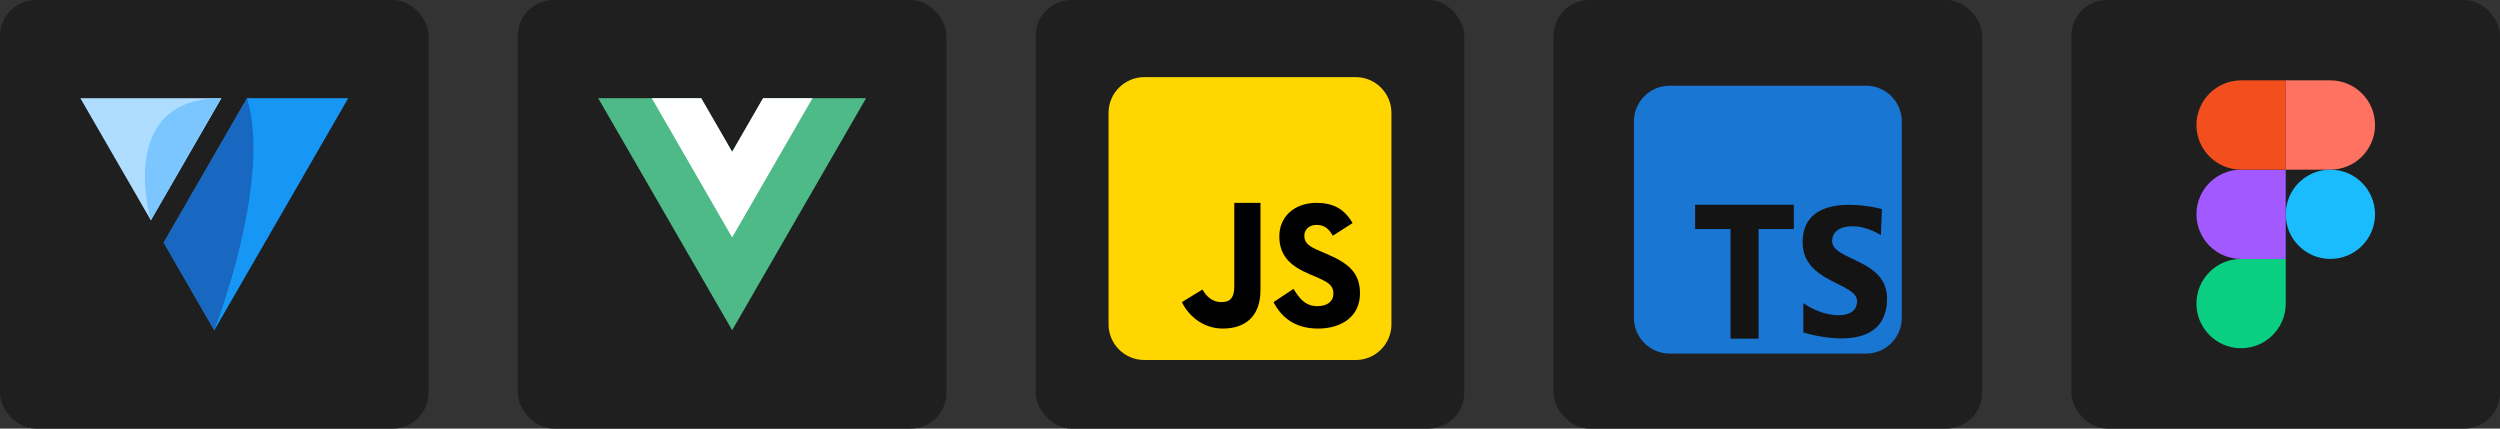 <svg width="280" height="48" viewBox="0 0 280 48" fill="none" xmlns="http://www.w3.org/2000/svg">
<rect x="0" y="0" width="280" height="48" fill="#333333" stroke="none"/>
<rect width="48" height="48" rx="4" fill="#1F1F1F"/>
<path d="M24.318 16.808L18.336 27.171L24 36.987L31.502 23.993L39 11H27.669L24.318 16.808Z" fill="#1697F6"/>
<path d="M16.502 23.993L16.895 24.677L22.49 14.98L24.789 11H24H9L16.502 23.993Z" fill="#AEDDFF"/>
<path d="M27.669 11C30.504 20.331 24 36.987 24 36.987L18.336 27.171L27.669 11Z" fill="#1867C0"/>
<path d="M24.789 11C12.843 11 16.895 24.677 16.895 24.677L24.789 11Z" fill="#7BC6FF"/>
<rect x="58" width="48" height="48" rx="4" fill="#1F1F1F"/>
<path d="M85.464 11L82 17.001L78.536 11H67L82 36.981L97 11H85.464Z" fill="#4DBA87"/>
<path d="M85.464 11L82 17.001L78.536 11H73.001L82 26.588L90.999 11H85.464Z" fill="white"/>
<rect x="116" width="48" height="48" rx="4" fill="#1F1F1F"/>
<path d="M128.16 40.32C125.951 40.32 124.16 38.529 124.16 36.32V12.64C124.16 10.431 125.951 8.64 128.16 8.64H151.84C154.049 8.64 155.84 10.431 155.84 12.64V36.32C155.84 38.529 154.049 40.32 151.84 40.32H128.16Z" fill="#FFD600"/>
<path d="M144.873 32.353C145.482 33.343 146.144 34.29 147.546 34.29C148.723 34.29 149.341 33.705 149.341 32.895C149.341 31.927 148.702 31.582 147.407 31.018L146.697 30.716C144.647 29.846 143.284 28.757 143.284 26.456C143.284 24.335 144.908 22.721 147.445 22.721C149.251 22.721 150.549 23.346 151.486 24.985L149.273 26.399C148.787 25.53 148.26 25.188 147.445 25.188C146.612 25.188 146.085 25.713 146.085 26.399C146.085 27.248 146.613 27.591 147.832 28.116L148.542 28.419C150.958 29.448 152.32 30.498 152.32 32.86C152.32 35.405 150.31 36.8 147.612 36.8C144.973 36.8 143.474 35.476 142.64 33.836L144.873 32.353ZM134.678 32.425C135.123 33.223 135.8 33.836 136.773 33.836C137.704 33.836 138.24 33.468 138.24 32.038V22.72H141.173V32.489C141.173 35.452 139.454 36.8 136.944 36.8C134.677 36.8 133.04 35.264 132.373 33.836L134.678 32.425Z" fill="#000001"/>
<rect x="174" width="48" height="48" rx="4" fill="#1F1F1F"/>
<path d="M209 9.6H187C184.791 9.6 183 11.391 183 13.6V35.6C183 37.809 184.791 39.6 187 39.6H209C211.209 39.6 213 37.809 213 35.6V13.6C213 11.391 211.209 9.6 209 9.6Z" fill="#1976D2"/>
<path d="M200.908 22.933H189.855V25.653H193.82V37.933H196.96V25.653H200.908V22.933Z" fill="#141414"/>
<path d="M210.661 26.336C210.661 26.336 209.172 25.343 207.489 25.343C205.806 25.343 205.2 26.143 205.2 26.998C205.2 29.205 211.351 28.984 211.351 33.425C211.351 40.266 201.972 37.231 201.972 37.231V33.95C201.972 33.95 203.766 35.301 205.916 35.301C208.067 35.301 207.986 33.895 207.986 33.701C207.986 31.661 201.89 31.661 201.89 27.136C201.89 20.986 210.771 23.412 210.771 23.412L210.661 26.336Z" fill="#141414"/>
<rect x="232" width="48" height="48" rx="4" fill="#1F1F1F"/>
<g clip-path="url(#clip0_115357_13847)">
<path d="M251.002 39C253.762 39 256.002 36.76 256.002 34V29H251.002C248.242 29 246.002 31.24 246.002 34C246.002 36.76 248.242 39 251.002 39Z" fill="#0ACF83"/>
<path d="M246.002 24C246.002 21.24 248.242 19 251.002 19H256.002V29H251.002C248.242 29 246.002 26.76 246.002 24Z" fill="#A259FF"/>
<path d="M246.002 14C246.002 11.24 248.242 9 251.002 9H256.002V19H251.002C248.242 19 246.002 16.76 246.002 14Z" fill="#F24E1E"/>
<path d="M256.002 9H261.002C263.762 9 266.002 11.24 266.002 14C266.002 16.76 263.762 19 261.002 19H256.002V9Z" fill="#FF7262"/>
<path d="M266.002 24C266.002 26.76 263.762 29 261.002 29C258.242 29 256.002 26.76 256.002 24C256.002 21.24 258.242 19 261.002 19C263.762 19 266.002 21.24 266.002 24Z" fill="#1ABCFE"/>
</g>
<defs>
<clipPath id="clip0_115357_13847">
<rect width="20.004" height="30" fill="white" transform="translate(246 9)"/>
</clipPath>
</defs>
</svg>
